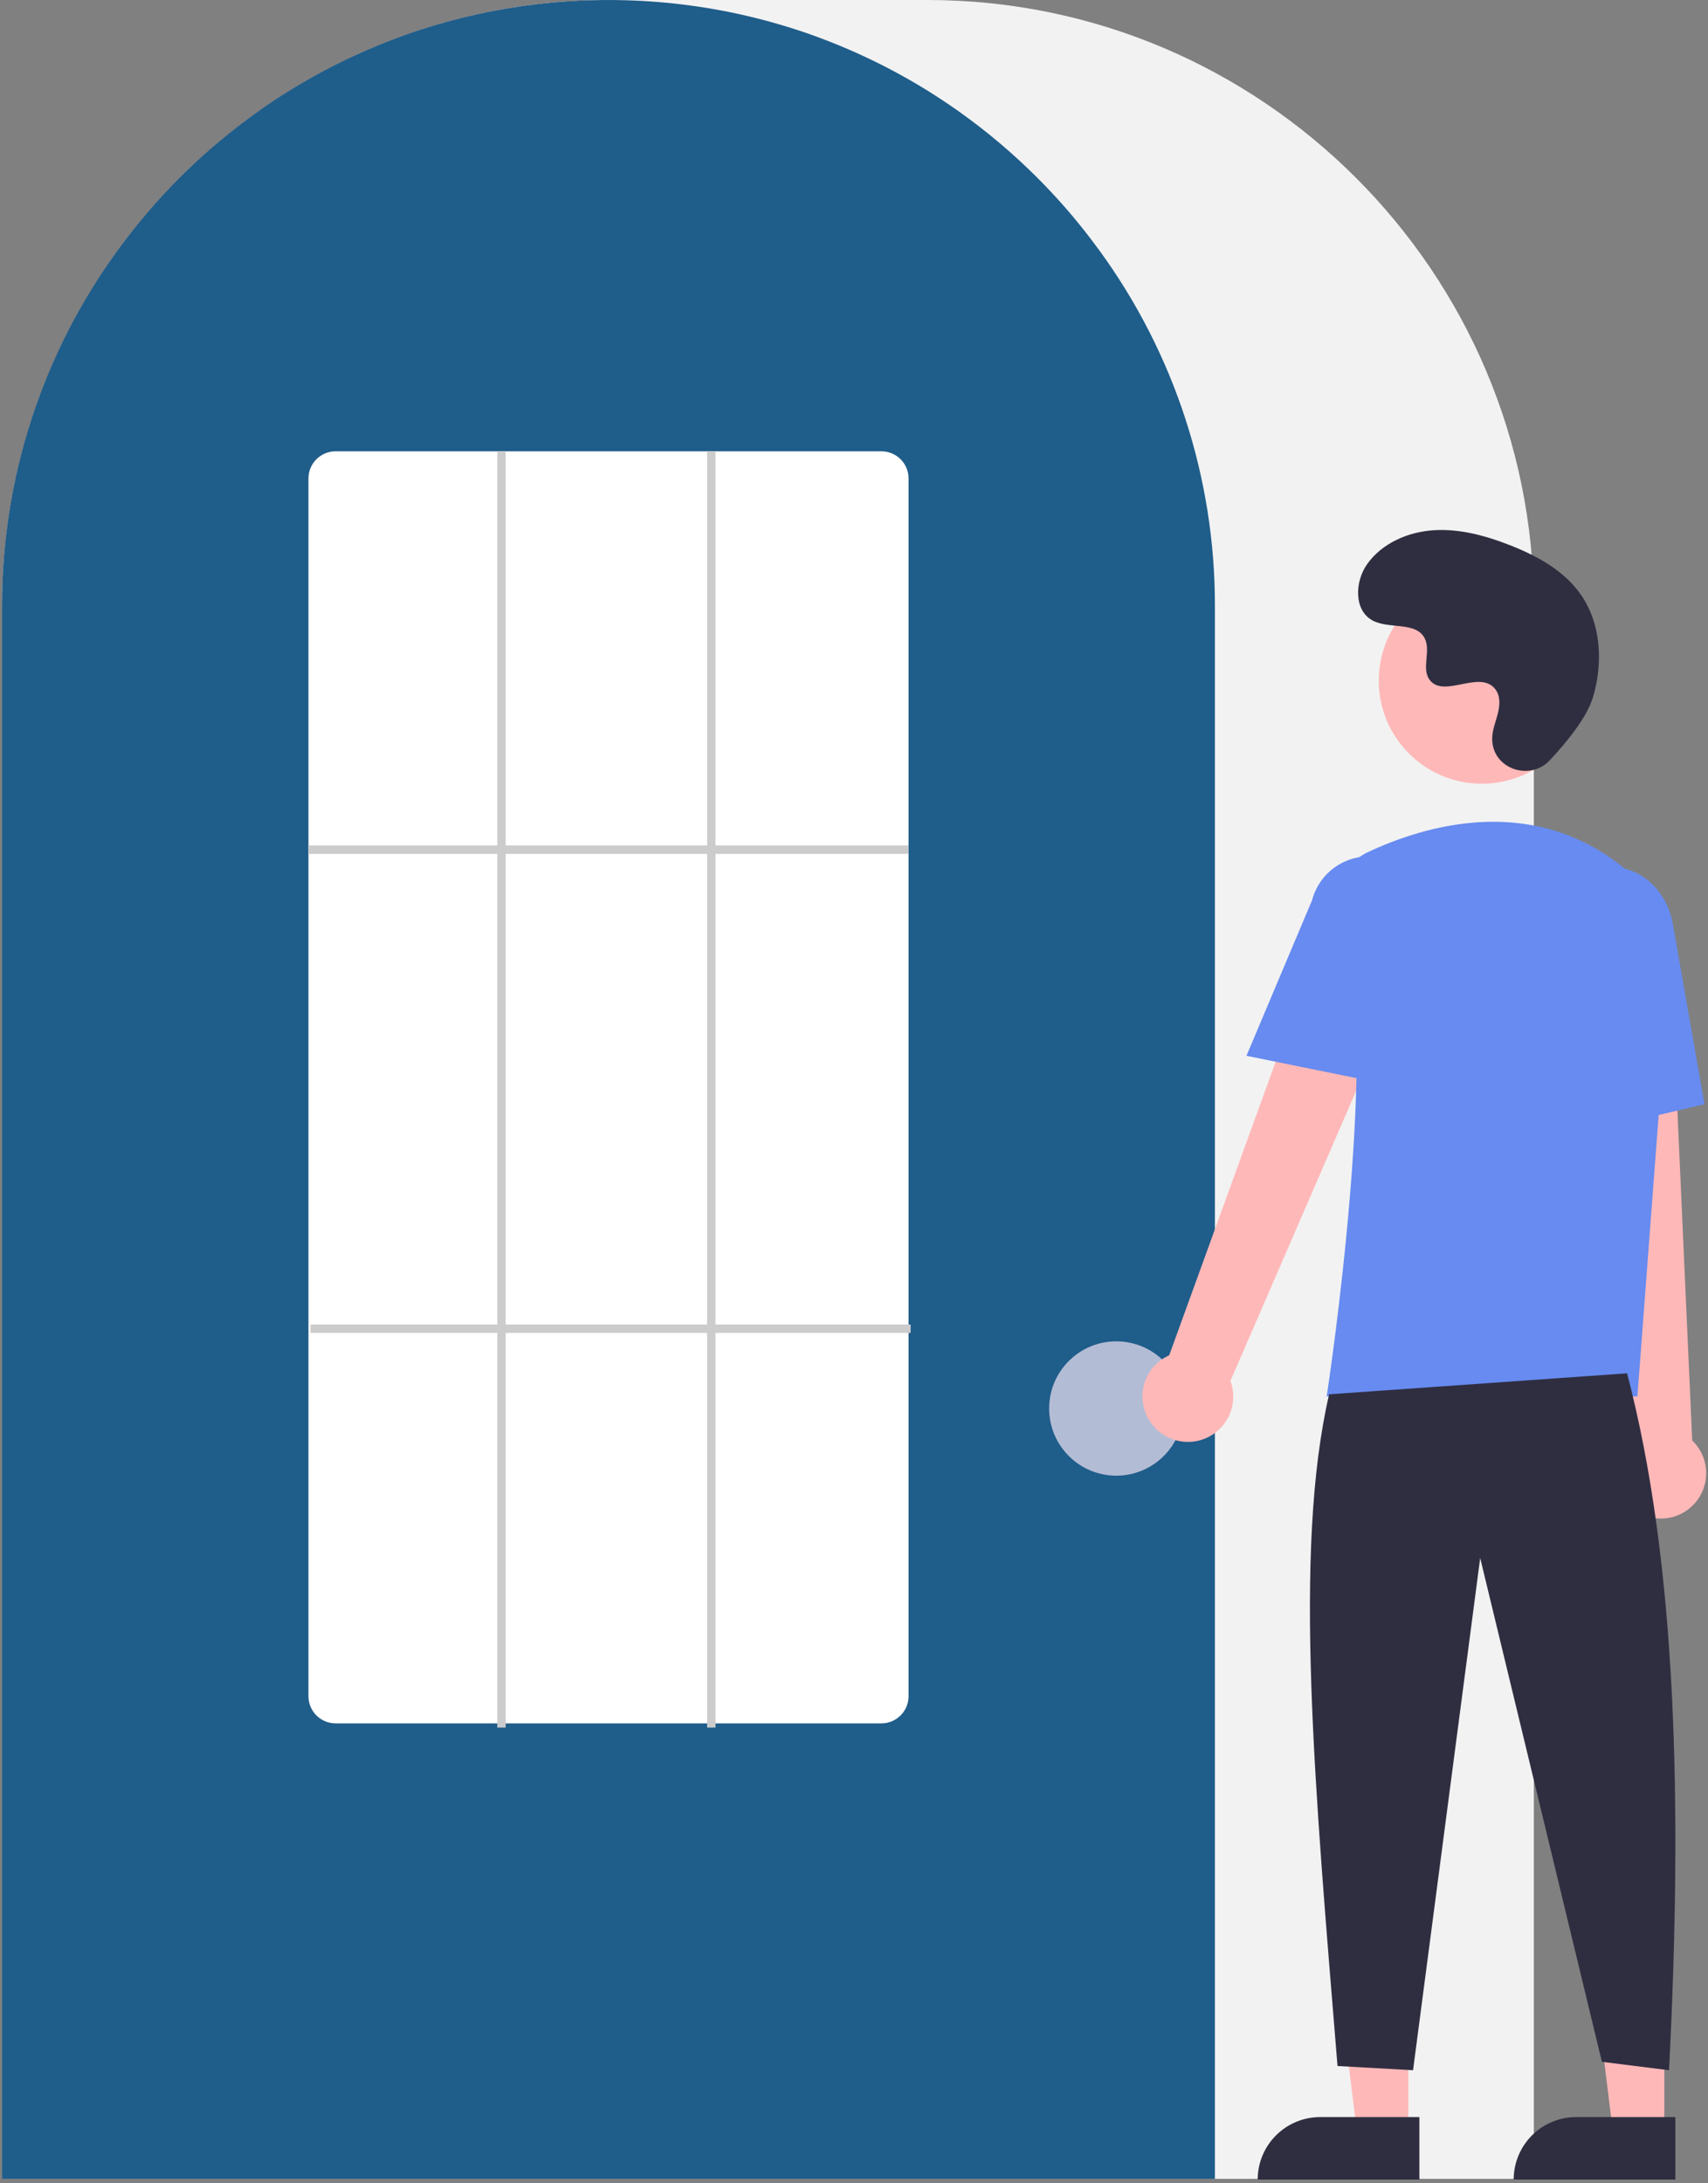 <svg width="407" height="520" viewBox="0 0 407 520" fill="none" xmlns="http://www.w3.org/2000/svg">
<rect x="0" y="0" width="407" height="520" fill="#808080" stroke="none"/>
<g clip-path="url(#clip0_103_3)">
<path d="M365.5 519H0.5V144.5C0.5 64.822 65.322 0 145 0H221C300.678 0 365.5 64.822 365.5 144.5V519Z" fill="#F2F2F2"/>
<path d="M289.5 519H0.5V144.5C0.42 113.969 10.088 84.21 28.096 59.556C28.759 58.651 29.422 57.758 30.105 56.874C38.815 45.451 49.18 35.39 60.859 27.024C61.518 26.544 62.181 26.072 62.853 25.601C72.625 18.838 83.196 13.31 94.325 9.142C94.986 8.891 95.659 8.64 96.332 8.399C106.397 4.807 116.83 2.347 127.44 1.063C128.098 0.974 128.773 0.903 129.448 0.833C139.787 -0.272 150.215 -0.272 160.554 0.833C161.227 0.903 161.902 0.974 162.568 1.064C173.175 2.348 183.606 4.808 193.668 8.399C194.341 8.64 195.014 8.891 195.677 9.142C206.669 13.258 217.115 18.703 226.783 25.358C227.455 25.819 228.127 26.291 228.79 26.763C235.336 31.436 241.485 36.641 247.173 42.327C251.735 46.887 255.986 51.748 259.898 56.877C260.578 57.758 261.24 58.651 261.903 59.554C279.911 84.209 289.58 113.969 289.5 144.5V519Z" fill="#1F5D8A"/>
<path d="M266 351.5C274.836 351.5 282 344.337 282 335.5C282 326.663 274.836 319.5 266 319.5C257.163 319.5 250 326.663 250 335.5C250 344.337 257.163 351.5 266 351.5Z" fill="#B3BCD5"/>
<path d="M335.599 507.783H323.339L317.506 460.495L335.601 460.496L335.599 507.783Z" fill="#FFB8B8"/>
<path d="M314.582 504.28H338.225V519.167H299.695C299.695 517.212 300.08 515.276 300.828 513.47C301.576 511.664 302.673 510.022 304.055 508.64C305.437 507.258 307.079 506.161 308.885 505.413C310.691 504.665 312.627 504.28 314.582 504.28Z" fill="#2F2E41"/>
<path d="M396.599 507.783H384.339L378.506 460.495L396.601 460.496L396.599 507.783Z" fill="#FFB8B8"/>
<path d="M375.582 504.28H399.225V519.167H360.695C360.695 517.212 361.08 515.276 361.828 513.47C362.576 511.664 363.673 510.022 365.055 508.64C366.437 507.258 368.079 506.161 369.885 505.413C371.691 504.665 373.627 504.28 375.582 504.28Z" fill="#2F2E41"/>
<path d="M274.098 338.67C273.216 337.37 272.629 335.893 272.38 334.343C272.131 332.792 272.224 331.206 272.654 329.695C273.084 328.185 273.84 326.787 274.869 325.6C275.898 324.413 277.174 323.467 278.608 322.827L320.284 207.96L340.791 219.151L293.206 328.922C294.122 331.403 294.096 334.133 293.133 336.595C292.17 339.058 290.337 341.082 287.982 342.283C285.626 343.485 282.912 343.781 280.353 343.115C277.794 342.449 275.568 340.867 274.098 338.67Z" fill="#FFB8B8"/>
<path d="M390.336 360.254C388.974 359.472 387.799 358.402 386.895 357.118C385.991 355.834 385.38 354.367 385.104 352.821C384.828 351.275 384.895 349.687 385.299 348.169C385.703 346.652 386.435 345.241 387.443 344.037L374.533 222.528L397.87 223.594L403.236 343.114C405.147 344.942 406.32 347.408 406.535 350.043C406.749 352.678 405.989 355.301 404.399 357.414C402.809 359.526 400.499 360.982 397.907 361.506C395.316 362.029 392.622 361.584 390.336 360.254Z" fill="#FFB8B8"/>
<path d="M353.106 186.684C366.67 186.684 377.667 175.687 377.667 162.123C377.667 148.558 366.67 137.562 353.106 137.562C339.541 137.562 328.545 148.558 328.545 162.123C328.545 175.687 339.541 186.684 353.106 186.684Z" fill="#FFB8B8"/>
<path d="M390.18 332.619H316.133L316.222 332.042C316.355 331.181 329.419 245.603 319.784 217.606C318.817 214.855 318.902 211.843 320.022 209.151C321.143 206.459 323.22 204.276 325.853 203.023C339.625 196.538 366.061 188.552 388.373 207.932C391.657 210.831 394.22 214.454 395.862 218.515C397.504 222.575 398.179 226.962 397.833 231.328L390.18 332.619Z" fill="#678BF0"/>
<path d="M330.354 258.25L297.018 251.487L312.644 214.457C313.579 210.871 315.899 207.802 319.094 205.923C322.289 204.044 326.098 203.51 329.687 204.436C333.276 205.363 336.351 207.675 338.237 210.865C340.124 214.056 340.667 217.864 339.75 221.455L330.354 258.25Z" fill="#678BF0"/>
<path d="M373.05 270.808L371.046 224.867C369.526 216.23 374.47 208.066 382.074 206.732C389.679 205.402 397.105 211.392 398.632 220.092L406.165 263.02L373.05 270.808Z" fill="#678BF0"/>
<path d="M387.716 327.119C399.631 372.495 400.93 430.188 397.716 493.119L381.716 491.119L352.716 371.119L336.716 493.119L318.716 492.119C313.339 426.089 308.103 369.403 316.716 332.119L387.716 327.119Z" fill="#2F2E41"/>
<path d="M369.289 181.104C364.707 185.985 356.198 183.365 355.601 176.697C355.554 176.179 355.557 175.658 355.611 175.141C355.919 172.188 357.625 169.506 357.217 166.388C357.124 165.611 356.835 164.872 356.377 164.239C352.725 159.349 344.154 166.426 340.708 161.999C338.595 159.285 341.079 155.012 339.458 151.979C337.318 147.975 330.979 149.95 327.004 147.758C322.581 145.318 322.846 138.532 325.757 134.405C329.308 129.371 335.533 126.685 341.68 126.298C347.828 125.911 353.933 127.573 359.673 129.81C366.194 132.351 372.66 135.863 376.673 141.597C381.554 148.571 382.023 157.945 379.583 166.099C378.098 171.059 373.031 177.118 369.289 181.104Z" fill="#2F2E41"/>
<path d="M210 410.5H80C78.288 410.509 76.642 409.839 75.424 408.636C74.205 407.434 73.513 405.797 73.5 404.085V113.915C73.513 112.203 74.205 110.566 75.424 109.364C76.642 108.161 78.288 107.491 80 107.5H210C211.712 107.491 213.358 108.161 214.576 109.364C215.795 110.566 216.487 112.203 216.5 113.915V404.085C216.487 405.797 215.795 407.434 214.576 408.636C213.358 409.839 211.712 410.509 210 410.5Z" fill="white"/>
<path d="M216.5 201.39H73.5V203.39H216.5V201.39Z" fill="#CCCCCC"/>
<path d="M217 315.5H74V317.5H217V315.5Z" fill="#CCCCCC"/>
<path d="M120.5 107.5H118.5V411.5H120.5V107.5Z" fill="#CCCCCC"/>
<path d="M170.5 107.5H168.5V411.5H170.5V107.5Z" fill="#CCCCCC"/>
</g>
<defs>
<clipPath id="clip0_103_3">
<rect width="407" height="520" fill="white"/>
</clipPath>
</defs>
</svg>
